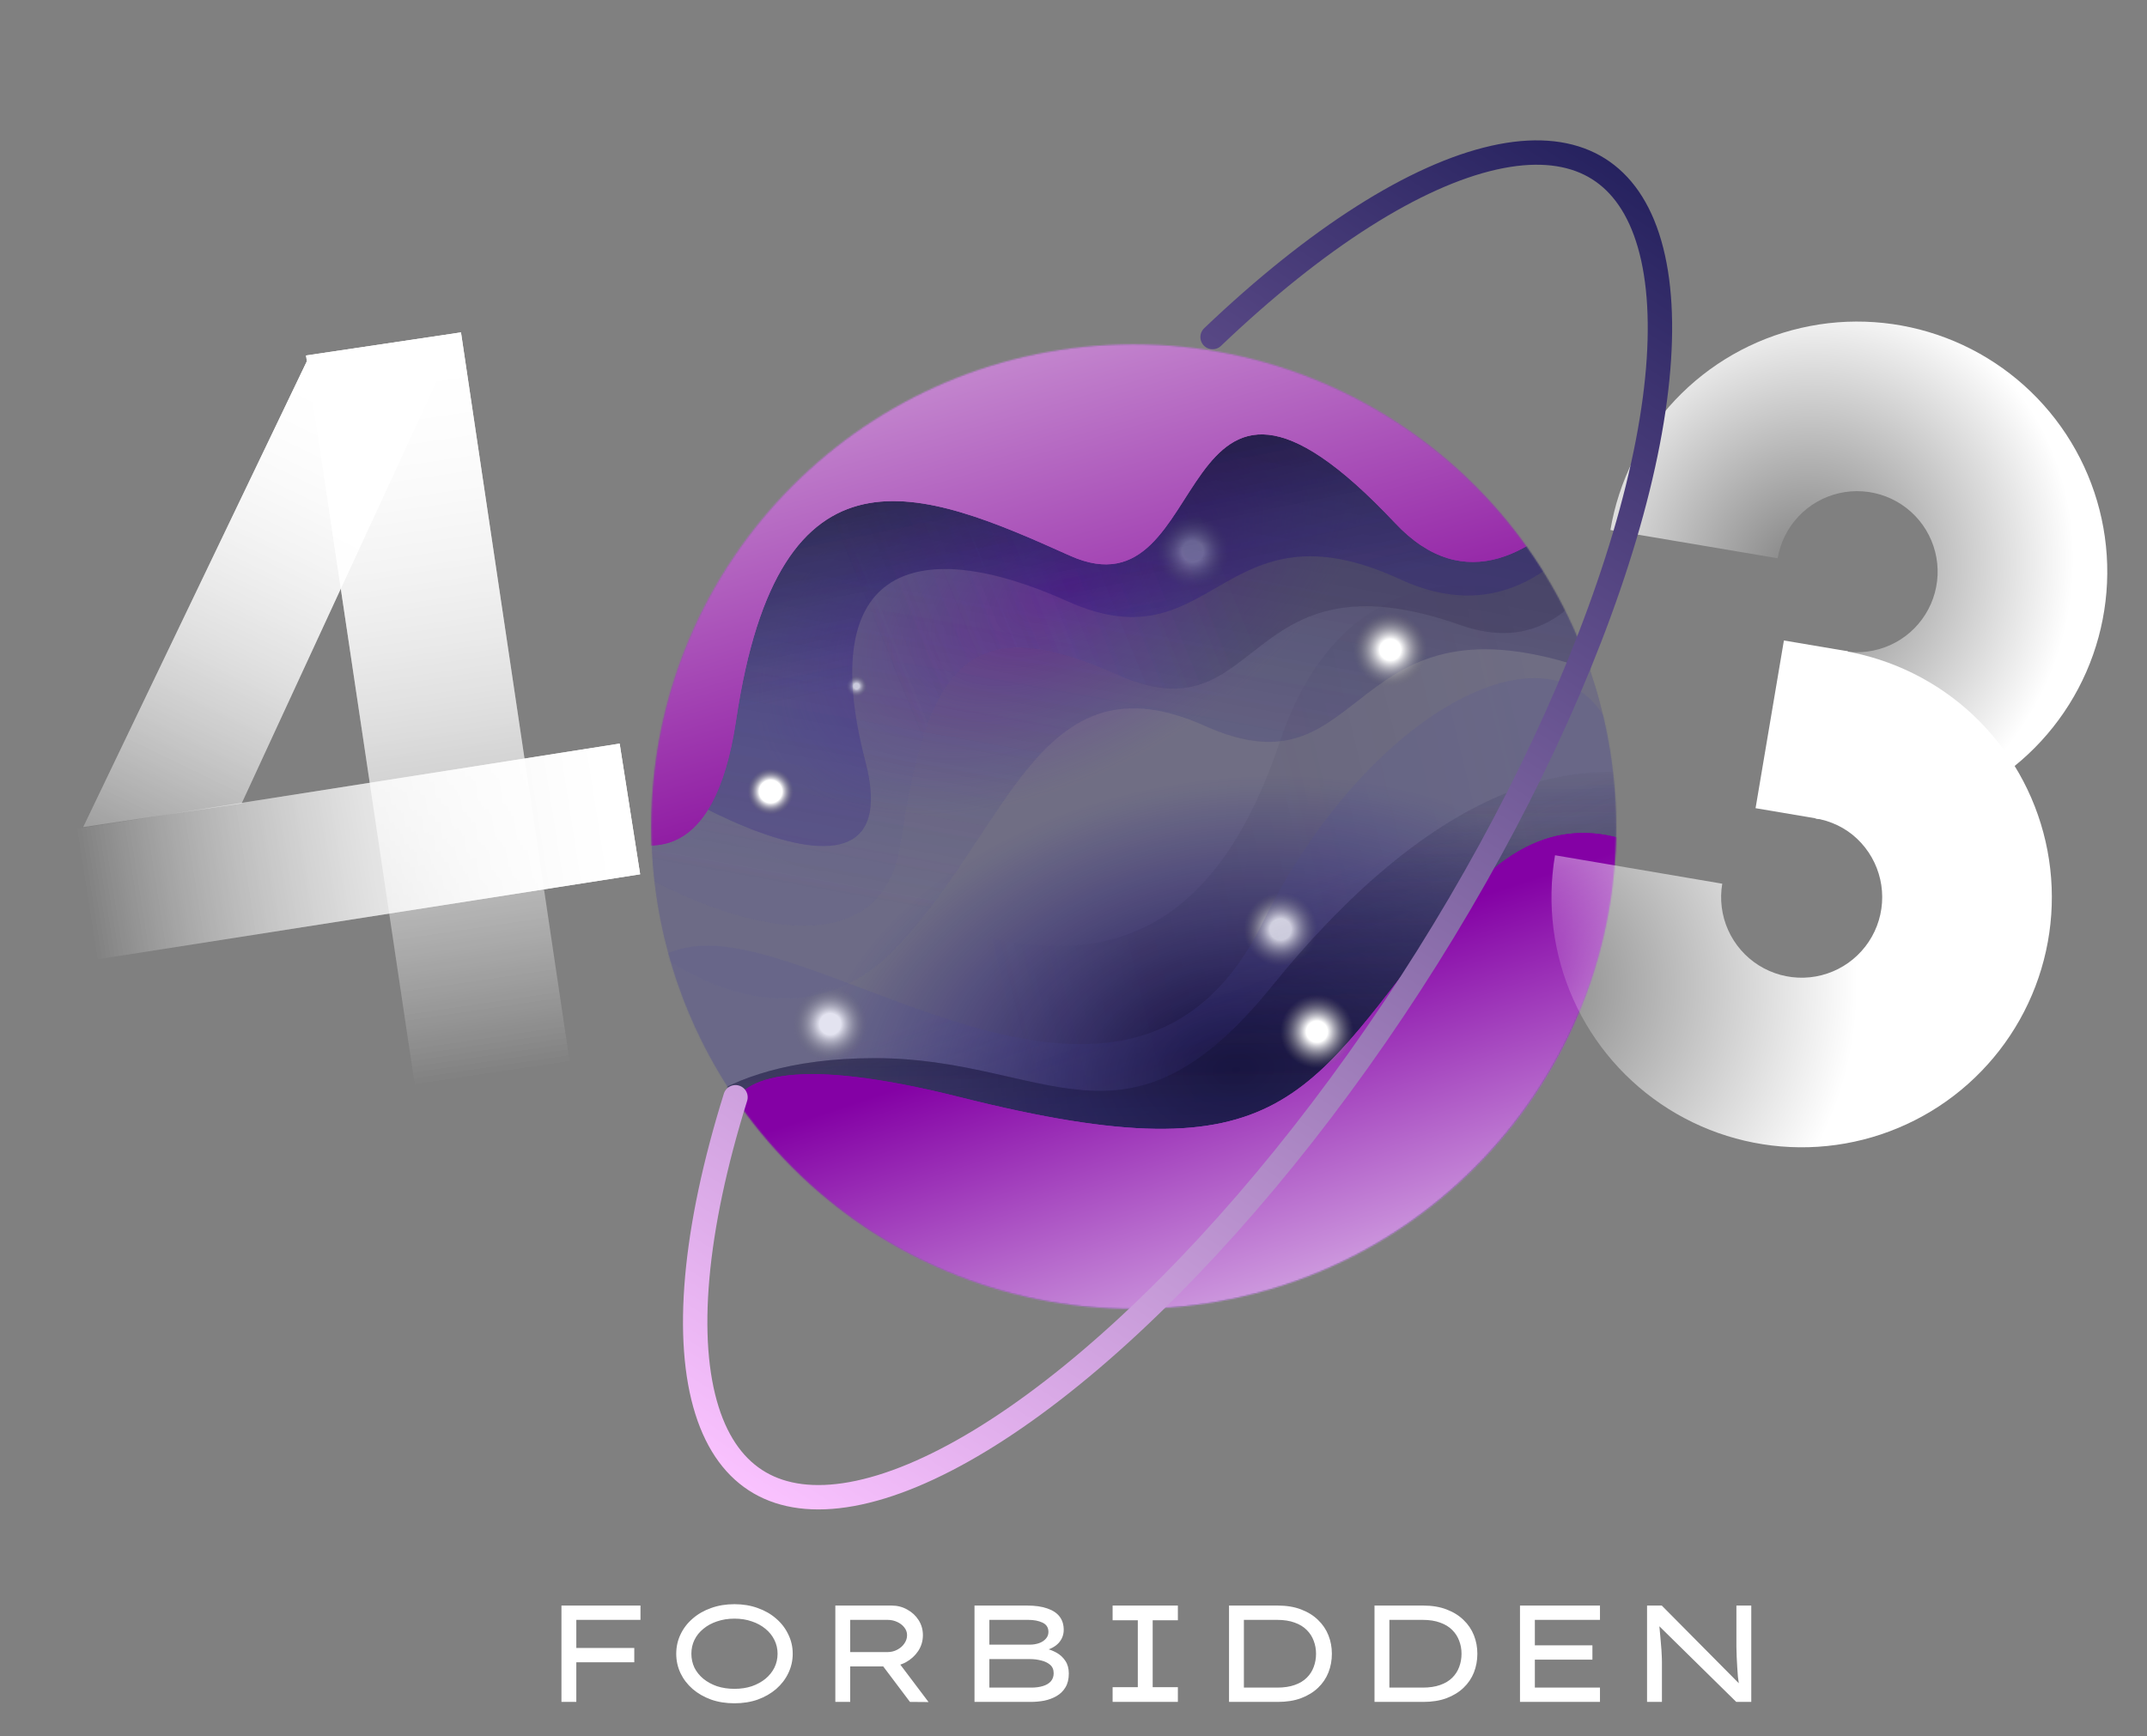 <svg width="1497" height="1211" viewBox="0 0 1497 1211" fill="none" xmlns="http://www.w3.org/2000/svg">
<rect x="0" y="0" width="1497" height="1211" fill="#808080" stroke="none"/>
<circle cx="790.511" cy="576.511" r="336.368" transform="rotate(-0.024 790.511 576.511)" fill="url(#paint0_radial_16_222)"/>
<circle cx="790.511" cy="576.511" r="336.368" transform="rotate(-0.024 790.511 576.511)" fill="url(#paint1_radial_16_222)"/>
<circle cx="831.613" cy="384.529" r="25.582" fill="url(#paint2_radial_16_222)"/>
<circle cx="892.836" cy="648.224" r="25.582" fill="url(#paint3_radial_16_222)"/>
<circle cx="578.851" cy="714.258" r="25.582" fill="url(#paint4_radial_16_222)"/>
<circle cx="887.807" cy="808.934" r="30.611" fill="url(#paint5_radial_16_222)"/>
<circle cx="7.216" cy="7.216" r="7.216" transform="matrix(1 0 0 -1 590.002 485.766)" fill="url(#paint6_radial_16_222)"/>
<circle cx="15.962" cy="15.962" r="15.962" transform="matrix(1 0 0 -1 1019.87 656.315)" fill="url(#paint7_radial_16_222)"/>
<mask id="mask0_16_222" style="mask-type:alpha" maskUnits="userSpaceOnUse" x="454" y="240" width="673" height="673">
<circle cx="790.511" cy="576.511" r="336.368" transform="rotate(-0.024 790.511 576.511)" fill="url(#paint8_linear_16_222)"/>
<circle cx="831.613" cy="384.529" r="25.582" fill="url(#paint9_radial_16_222)"/>
<circle cx="892.836" cy="648.224" r="25.582" fill="url(#paint10_radial_16_222)"/>
<circle cx="578.851" cy="714.258" r="25.582" fill="url(#paint11_radial_16_222)"/>
<circle cx="887.807" cy="808.934" r="30.611" fill="url(#paint12_radial_16_222)"/>
<circle cx="7.216" cy="7.216" r="7.216" transform="matrix(1 0 0 -1 590.002 485.766)" fill="url(#paint13_radial_16_222)"/>
<circle cx="15.962" cy="15.962" r="15.962" transform="matrix(1 0 0 -1 1019.87 656.315)" fill="url(#paint14_radial_16_222)"/>
</mask>
<g mask="url(#mask0_16_222)">
<path d="M392.777 892.207C392.777 892.207 394 564.422 498.818 585.049C603.636 605.677 805.279 777.535 892.185 517.817C979.091 258.098 1320.19 512.269 1320.95 744.871C1321.72 977.473 1053.39 892.207 1053.39 892.207H462.962H392.777Z" fill="url(#paint15_linear_16_222)" fill-opacity="0.1"/>
<path d="M434.482 776.275C434.482 776.275 405.709 646.855 507.87 660.59C610.031 674.325 795.925 816.042 880.627 643.109C965.33 470.177 1131.41 405.824 1132.15 560.701C1132.89 715.578 1037.75 892.395 1037.75 892.395H462.285L434.482 776.275Z" fill="url(#paint16_linear_16_222)" fill-opacity="0.54"/>
<path d="M462.095 795.734C462.095 795.734 489.898 737.986 610.164 737.986C730.429 737.986 784.613 814.398 887 687.664C989.387 560.93 1101.34 502.87 1204.8 560.93C1308.25 618.99 1065.36 911.854 1065.36 911.854H489.898L462.095 795.734Z" fill="url(#paint17_linear_16_222)" fill-opacity="0.8"/>
<path d="M462.095 795.734C462.095 795.734 489.898 737.986 610.164 737.986C730.429 737.986 784.613 814.398 887 687.664C989.387 560.93 1101.34 502.87 1204.8 560.93C1308.25 618.99 1065.36 911.854 1065.36 911.854H489.898L462.095 795.734Z" fill="url(#paint18_linear_16_222)" fill-opacity="0.8"/>
<path d="M521.771 823.077C521.771 823.077 440.301 707.58 669.84 765.329C899.378 823.077 909.821 762.664 1012.21 635.93C1114.59 509.196 1194.55 633.433 1298 691.493C1401.45 749.553 1125.04 939.197 1125.04 939.197H549.575L521.771 823.077Z" fill="url(#paint19_linear_16_222)"/>
<path d="M521.771 823.077C521.771 823.077 440.301 707.58 669.84 765.329C899.378 823.077 909.821 762.664 1012.21 635.93C1114.59 509.196 1194.55 633.433 1298 691.493C1401.45 749.553 1125.04 939.197 1125.04 939.197H549.575L521.771 823.077Z" fill="url(#paint20_linear_16_222)"/>
<path d="M1109.92 467.705C936.29 406.246 956.241 558.576 840.171 506.313C724.102 454.05 703.657 580.232 623.265 662.648C542.873 745.065 432.392 653.715 421.531 627.079C410.671 600.444 583.898 246.309 583.898 246.309L1208.73 191.007L1251.28 331.26C1251.28 331.26 1225.86 508.743 1109.92 467.705Z" fill="url(#paint21_linear_16_222)" fill-opacity="0.3"/>
<path d="M1109.92 467.705C936.29 406.246 956.241 558.576 840.171 506.313C724.102 454.05 703.657 580.232 623.265 662.648C542.873 745.065 432.392 653.715 421.531 627.079C410.671 600.444 583.898 246.309 583.898 246.309L1208.73 191.007L1251.28 331.26C1251.28 331.26 1225.86 508.743 1109.92 467.705Z" fill="url(#paint22_linear_16_222)" fill-opacity="0.3"/>
<path d="M1018.58 436.07C864.11 381.392 881.86 516.916 778.596 470.419C675.333 423.922 646.413 464.066 628.005 587.799C609.598 711.533 415.806 601.558 406.144 577.861C396.482 554.164 550.597 239.1 550.597 239.1L1106.49 189.9L1144.35 314.679C1144.35 314.679 1121.73 472.581 1018.58 436.07Z" fill="url(#paint23_linear_16_222)"/>
<path d="M1018.58 436.07C864.11 381.392 881.86 516.916 778.596 470.419C675.333 423.922 646.413 464.066 628.005 587.799C609.598 711.533 415.806 601.558 406.144 577.861C396.482 554.164 550.597 239.1 550.597 239.1L1106.49 189.9L1144.35 314.679C1144.35 314.679 1121.73 472.581 1018.58 436.07Z" fill="url(#paint24_linear_16_222)"/>
<path d="M976.618 404.186C851.351 346.285 847.567 465.853 744.304 419.356C641.04 372.859 567.542 393.059 603.426 531.104C639.31 669.149 412.039 524.891 402.377 501.194C392.715 477.497 566.153 201.441 566.153 201.441L1122.05 152.241L1159.33 265.557C1159.33 265.557 1105.53 463.774 976.618 404.186Z" fill="url(#paint25_linear_16_222)"/>
<path d="M976.618 404.186C851.351 346.285 847.567 465.853 744.304 419.356C641.04 372.859 567.542 393.059 603.426 531.104C639.31 669.149 412.039 524.891 402.377 501.194C392.715 477.497 566.153 201.441 566.153 201.441L1122.05 152.241L1159.33 265.557C1159.33 265.557 1105.53 463.774 976.618 404.186Z" fill="url(#paint26_linear_16_222)"/>
<path d="M972.76 364.831C812.929 194.895 849.185 434.002 745.921 387.506C642.658 341.009 543.324 300.174 513.259 502.262C483.195 704.35 321.873 496.049 312.21 472.352C302.548 448.656 475.986 172.6 475.986 172.6L1031.88 123.399L1171.64 242.452C1171.64 242.452 1070.06 468.285 972.76 364.831Z" fill="url(#paint27_linear_16_222)"/>
<path d="M972.76 364.831C812.929 194.895 849.185 434.002 745.921 387.506C642.658 341.009 543.324 300.174 513.259 502.262C483.195 704.35 321.873 496.049 312.21 472.352C302.548 448.656 475.986 172.6 475.986 172.6L1031.88 123.399L1171.64 242.452C1171.64 242.452 1070.06 468.285 972.76 364.831Z" fill="url(#paint28_linear_16_222)"/>
</g>
<circle cx="918.2" cy="719.505" r="25.582" fill="url(#paint29_radial_16_222)"/>
<circle cx="969.364" cy="453.186" r="25.582" fill="url(#paint30_radial_16_222)"/>
<circle cx="15.962" cy="15.962" r="15.962" transform="matrix(1 0 0 -1 521.345 567.979)" fill="url(#paint31_radial_16_222)"/>
<path d="M391.472 1187V1119.8H401.84V1187H391.472ZM394.928 1159.35V1149.37H442.256V1159.35H394.928ZM396.272 1129.78V1119.8H446.576V1129.78H396.272ZM512.115 1187.96C506.163 1187.96 500.723 1187.1 495.795 1185.37C490.867 1183.58 486.579 1181.11 482.931 1177.98C479.283 1174.78 476.467 1171.1 474.483 1166.94C472.499 1162.71 471.507 1158.2 471.507 1153.4C471.507 1148.6 472.499 1144.12 474.483 1139.96C476.467 1135.74 479.283 1132.06 482.931 1128.92C486.579 1125.72 490.867 1123.26 495.795 1121.53C500.723 1119.74 506.163 1118.84 512.115 1118.84C518.003 1118.84 523.411 1119.74 528.339 1121.53C533.267 1123.26 537.555 1125.72 541.203 1128.92C544.851 1132.06 547.667 1135.74 549.651 1139.96C551.699 1144.12 552.723 1148.6 552.723 1153.4C552.723 1158.2 551.699 1162.71 549.651 1166.94C547.667 1171.1 544.851 1174.78 541.203 1177.98C537.555 1181.11 533.267 1183.58 528.339 1185.37C523.411 1187.1 518.003 1187.96 512.115 1187.96ZM512.115 1177.88C516.531 1177.88 520.563 1177.27 524.211 1176.06C527.859 1174.78 531.027 1173.05 533.715 1170.87C536.403 1168.63 538.483 1166.04 539.955 1163.1C541.427 1160.09 542.163 1156.86 542.163 1153.4C542.163 1149.94 541.427 1146.74 539.955 1143.8C538.483 1140.79 536.403 1138.2 533.715 1136.02C531.027 1133.78 527.859 1132.06 524.211 1130.84C520.563 1129.56 516.531 1128.92 512.115 1128.92C507.699 1128.92 503.635 1129.56 499.923 1130.84C496.275 1132.06 493.107 1133.78 490.419 1136.02C487.731 1138.2 485.651 1140.79 484.179 1143.8C482.771 1146.74 482.067 1149.94 482.067 1153.4C482.067 1156.86 482.771 1160.09 484.179 1163.1C485.651 1166.04 487.731 1168.63 490.419 1170.87C493.107 1173.05 496.275 1174.78 499.923 1176.06C503.635 1177.27 507.699 1177.88 512.115 1177.88ZM582.441 1187V1119.8H621.705C625.673 1119.8 629.289 1120.73 632.553 1122.58C635.881 1124.38 638.537 1126.84 640.521 1129.98C642.505 1133.11 643.497 1136.6 643.497 1140.44C643.497 1144.47 642.409 1148.15 640.233 1151.48C638.057 1154.74 635.177 1157.37 631.593 1159.35C628.009 1161.27 624.073 1162.23 619.785 1162.23H592.809V1187H582.441ZM634.473 1187L611.625 1156.66L622.665 1154.26L647.433 1187.1L634.473 1187ZM592.809 1152.25H618.825C621.257 1152.25 623.497 1151.7 625.545 1150.62C627.657 1149.53 629.321 1148.09 630.537 1146.3C631.817 1144.5 632.457 1142.55 632.457 1140.44C632.457 1138.46 631.817 1136.66 630.537 1135.06C629.321 1133.46 627.657 1132.18 625.545 1131.22C623.497 1130.26 621.257 1129.78 618.825 1129.78H592.809V1152.25ZM679.472 1187V1119.8H716.144C721.776 1119.8 726.48 1120.47 730.256 1121.82C734.032 1123.1 736.88 1124.98 738.8 1127.48C740.72 1129.98 741.68 1133.05 741.68 1136.7C741.68 1140.22 740.496 1143.29 738.128 1145.91C735.76 1148.47 732.304 1150.3 727.76 1151.38L728.432 1149.56C731.312 1150.2 734.032 1151.22 736.592 1152.63C739.152 1154.04 741.232 1155.96 742.832 1158.39C744.432 1160.76 745.232 1163.7 745.232 1167.22C745.232 1171.13 744.432 1174.36 742.832 1176.92C741.296 1179.48 739.216 1181.5 736.592 1182.97C734.032 1184.44 731.184 1185.5 728.048 1186.14C724.912 1186.71 721.776 1187 718.64 1187H679.472ZM689.84 1177.02H719.024C722.096 1177.02 724.784 1176.66 727.088 1175.96C729.456 1175.26 731.312 1174.17 732.656 1172.7C734 1171.16 734.672 1169.27 734.672 1167.03C734.672 1164.47 733.84 1162.49 732.176 1161.08C730.512 1159.67 728.432 1158.68 725.936 1158.1C723.44 1157.46 720.976 1157.14 718.544 1157.14H689.84V1177.02ZM689.84 1147.06H718.064C720.368 1147.06 722.512 1146.71 724.496 1146.01C726.48 1145.3 728.048 1144.28 729.2 1142.94C730.416 1141.59 731.024 1140.02 731.024 1138.23C731.024 1135.16 729.648 1132.98 726.896 1131.7C724.208 1130.42 720.88 1129.78 716.912 1129.78H689.84V1147.06ZM775.771 1187V1176.73H793.339V1130.07H775.771V1119.8H821.275V1130.07H803.707V1176.73H821.275V1187H775.771ZM856.941 1187V1119.8H890.925C897.069 1119.8 902.477 1120.7 907.149 1122.49C911.885 1124.28 915.853 1126.74 919.053 1129.88C922.253 1132.95 924.653 1136.5 926.253 1140.54C927.853 1144.57 928.653 1148.86 928.653 1153.4C928.653 1158.01 927.853 1162.36 926.253 1166.46C924.653 1170.49 922.253 1174.04 919.053 1177.11C915.853 1180.18 911.885 1182.62 907.149 1184.41C902.477 1186.14 897.069 1187 890.925 1187H856.941ZM867.309 1178.07L867.021 1177.02H890.445C895.245 1177.02 899.341 1176.41 902.733 1175.19C906.189 1173.98 909.005 1172.28 911.181 1170.1C913.357 1167.93 914.957 1165.43 915.981 1162.62C917.069 1159.74 917.613 1156.66 917.613 1153.4C917.613 1150.2 917.069 1147.19 915.981 1144.38C914.957 1141.56 913.357 1139.06 911.181 1136.89C909.005 1134.65 906.189 1132.92 902.733 1131.7C899.341 1130.42 895.245 1129.78 890.445 1129.78H866.733L867.309 1128.92V1178.07ZM958.378 1187V1119.8H992.362C998.506 1119.8 1003.91 1120.7 1008.59 1122.49C1013.32 1124.28 1017.29 1126.74 1020.49 1129.88C1023.69 1132.95 1026.09 1136.5 1027.69 1140.54C1029.29 1144.57 1030.09 1148.86 1030.09 1153.4C1030.09 1158.01 1029.29 1162.36 1027.69 1166.46C1026.09 1170.49 1023.69 1174.04 1020.49 1177.11C1017.29 1180.18 1013.32 1182.62 1008.59 1184.41C1003.91 1186.14 998.506 1187 992.362 1187H958.378ZM968.746 1178.07L968.458 1177.02H991.882C996.682 1177.02 1000.78 1176.41 1004.17 1175.19C1007.63 1173.98 1010.44 1172.28 1012.62 1170.1C1014.79 1167.93 1016.39 1165.43 1017.42 1162.62C1018.51 1159.74 1019.05 1156.66 1019.05 1153.4C1019.05 1150.2 1018.51 1147.19 1017.42 1144.38C1016.39 1141.56 1014.79 1139.06 1012.62 1136.89C1010.44 1134.65 1007.63 1132.92 1004.17 1131.7C1000.78 1130.42 996.682 1129.78 991.882 1129.78H968.17L968.746 1128.92V1178.07ZM1059.82 1187V1119.8H1115.59V1129.78H1070.18V1177.02H1115.59V1187H1059.82ZM1065.48 1157.53V1147.54H1110.31V1157.53H1065.48ZM1148.41 1187V1119.8H1158.68L1213.21 1174.81L1212.63 1175.67C1212.31 1173.75 1212.03 1171.7 1211.77 1169.53C1211.58 1167.29 1211.42 1165.02 1211.29 1162.71C1211.16 1160.34 1211.03 1157.98 1210.91 1155.61C1210.84 1153.18 1210.78 1150.81 1210.71 1148.5C1210.71 1146.2 1210.71 1143.99 1210.71 1141.88V1119.8H1221.08V1187H1210.62L1156.76 1134.01L1156.86 1132.66C1156.99 1133.82 1157.11 1135.19 1157.24 1136.79C1157.37 1138.39 1157.53 1140.12 1157.72 1141.98C1157.91 1143.83 1158.07 1145.75 1158.2 1147.74C1158.39 1149.66 1158.52 1151.61 1158.59 1153.59C1158.71 1155.51 1158.78 1157.34 1158.78 1159.06V1187H1148.41Z" fill="white"/>
<path d="M1122.86 369.654C1128.61 335.635 1144.31 304.085 1167.99 278.992C1191.67 253.9 1222.26 236.393 1255.89 228.685C1289.52 220.978 1324.68 223.415 1356.92 235.69C1389.17 247.965 1417.05 269.525 1437.04 297.645C1457.03 325.765 1468.23 359.181 1469.23 393.668C1470.23 428.155 1460.98 462.163 1442.65 491.393C1424.32 520.623 1397.74 543.761 1366.26 557.881C1334.78 572.002 1299.82 576.47 1265.8 570.722L1285.51 454.094C1296.46 455.944 1307.71 454.506 1317.85 449.96C1327.98 445.414 1336.54 437.965 1342.44 428.554C1348.34 419.144 1351.32 408.195 1351 397.092C1350.68 385.99 1347.07 375.231 1340.64 366.179C1334.2 357.126 1325.22 350.184 1314.84 346.233C1304.46 342.281 1293.14 341.496 1282.32 343.977C1271.49 346.459 1261.64 352.095 1254.02 360.174C1246.39 368.252 1241.34 378.409 1239.49 389.361L1122.86 369.654Z" fill="url(#paint32_angular_16_222)"/>
<path d="M1285.43 453.915C1319.44 459.698 1351 475.29 1376.07 498.995C1401.14 522.7 1418.61 553.306 1426.29 586.943C1433.96 620.58 1431.49 655.737 1419.18 687.969C1406.87 720.201 1385.29 748.059 1357.15 768.021C1329.01 787.983 1295.58 799.153 1261.09 800.117C1226.6 801.081 1192.6 791.797 1163.39 773.438C1134.18 755.079 1111.07 728.47 1096.98 696.977C1082.89 665.483 1078.46 630.519 1084.24 596.506L1200.85 616.33C1198.99 627.281 1200.41 638.537 1204.95 648.676C1209.49 658.815 1216.93 667.382 1226.33 673.292C1235.74 679.203 1246.68 682.192 1257.78 681.881C1268.89 681.571 1279.65 677.975 1288.71 671.548C1297.77 665.122 1304.72 656.153 1308.68 645.776C1312.64 635.399 1313.44 624.081 1310.97 613.252C1308.5 602.422 1302.87 592.569 1294.8 584.937C1286.73 577.306 1276.64 572.566 1265.69 570.704L1285.43 453.915Z" fill="url(#paint33_radial_16_222)"/>
<path d="M1243.83 446.708L1288.55 454.265L1268.79 571.227L1224.07 563.671L1243.83 446.708Z" fill="white"/>
<path d="M845.475 235.081C918.409 165.49 987.195 122.163 1041.71 109.942C1068.8 103.868 1091 105.776 1108.25 114.231C1125.38 122.629 1138.72 138.02 1147.2 161.114C1164.4 207.921 1160.04 282.218 1132.71 374.176C1105.49 465.739 1057.36 568.574 995.225 667.614C933.095 766.647 860.397 856.42 787.827 923.869C715.017 991.54 647.061 1032.35 593.931 1042.02C567.573 1046.82 546.18 1043.73 529.705 1034.18C513.275 1024.67 500.631 1008.09 492.952 983.753C477.429 934.546 483.753 858.293 512.827 765.282" stroke="url(#paint34_linear_16_222)" stroke-width="17" stroke-linecap="round" stroke-linejoin="round"/>
<path d="M213.378 247.928L321.416 231.826L397.6 742.987L289.562 759.089L213.378 247.928Z" fill="url(#paint35_linear_16_222)"/>
<path d="M213.378 247.928L321.416 231.826L397.6 742.987L289.562 759.089L213.378 247.928Z" fill="url(#paint36_linear_16_222)"/>
<path d="M215.231 249.3L319.237 233.799L168.465 560.384L58.009 576.847L215.231 249.3Z" fill="url(#paint37_linear_16_222)"/>
<path d="M215.231 249.3L319.237 233.799L168.465 560.384L58.009 576.847L215.231 249.3Z" fill="url(#paint38_linear_16_222)"/>
<path d="M432.052 518.627L446.339 609.762L65.915 669.401L51.628 578.266L432.052 518.627Z" fill="url(#paint39_linear_16_222)"/>
<path d="M432.052 518.627L446.339 609.762L65.915 669.401L51.628 578.266L432.052 518.627Z" fill="url(#paint40_linear_16_222)"/>
<defs>
<radialGradient id="paint0_radial_16_222" cx="0" cy="0" r="1" gradientUnits="userSpaceOnUse" gradientTransform="translate(861.428 746.53) rotate(82.911) scale(306.862 448.485)">
<stop stop-color="#060126"/>
<stop offset="0.665" stop-color="#16048C" stop-opacity="0.1"/>
</radialGradient>
<radialGradient id="paint1_radial_16_222" cx="0" cy="0" r="1" gradientUnits="userSpaceOnUse" gradientTransform="translate(742.071 408.979) rotate(60.537) scale(193 354.166)">
<stop stop-color="#8401A5" stop-opacity="0.65"/>
<stop offset="0.665" stop-color="#4A459D" stop-opacity="0.1"/>
</radialGradient>
<radialGradient id="paint2_radial_16_222" cx="0" cy="0" r="1" gradientUnits="userSpaceOnUse" gradientTransform="translate(831.613 384.529) rotate(90) scale(25.582)">
<stop offset="0.29" stop-color="white"/>
<stop offset="1" stop-color="#737373" stop-opacity="0"/>
</radialGradient>
<radialGradient id="paint3_radial_16_222" cx="0" cy="0" r="1" gradientUnits="userSpaceOnUse" gradientTransform="translate(892.836 648.224) rotate(90) scale(25.582)">
<stop offset="0.29" stop-color="white"/>
<stop offset="1" stop-color="#737373" stop-opacity="0"/>
</radialGradient>
<radialGradient id="paint4_radial_16_222" cx="0" cy="0" r="1" gradientUnits="userSpaceOnUse" gradientTransform="translate(578.851 714.258) rotate(90) scale(25.582)">
<stop offset="0.29" stop-color="white"/>
<stop offset="1" stop-color="#737373" stop-opacity="0"/>
</radialGradient>
<radialGradient id="paint5_radial_16_222" cx="0" cy="0" r="1" gradientUnits="userSpaceOnUse" gradientTransform="translate(887.807 808.934) rotate(90) scale(30.611)">
<stop offset="0.5" stop-color="white"/>
<stop offset="1" stop-color="#737373" stop-opacity="0"/>
</radialGradient>
<radialGradient id="paint6_radial_16_222" cx="0" cy="0" r="1" gradientUnits="userSpaceOnUse" gradientTransform="translate(7.216 7.216) rotate(90) scale(7.216)">
<stop offset="0.28" stop-color="white"/>
<stop offset="1" stop-color="#737373" stop-opacity="0"/>
</radialGradient>
<radialGradient id="paint7_radial_16_222" cx="0" cy="0" r="1" gradientUnits="userSpaceOnUse" gradientTransform="translate(15.962 15.962) rotate(90) scale(15.962)">
<stop offset="0.5" stop-color="white"/>
<stop offset="1" stop-color="#737373" stop-opacity="0"/>
</radialGradient>
<linearGradient id="paint8_linear_16_222" x1="790.511" y1="240.143" x2="830.363" y2="898.517" gradientUnits="userSpaceOnUse">
<stop stop-color="#060126"/>
<stop offset="0.735" stop-color="#16048C"/>
</linearGradient>
<radialGradient id="paint9_radial_16_222" cx="0" cy="0" r="1" gradientUnits="userSpaceOnUse" gradientTransform="translate(831.613 384.529) rotate(90) scale(25.582)">
<stop offset="0.29" stop-color="white"/>
<stop offset="1" stop-color="#737373" stop-opacity="0"/>
</radialGradient>
<radialGradient id="paint10_radial_16_222" cx="0" cy="0" r="1" gradientUnits="userSpaceOnUse" gradientTransform="translate(892.836 648.224) rotate(90) scale(25.582)">
<stop offset="0.29" stop-color="white"/>
<stop offset="1" stop-color="#737373" stop-opacity="0"/>
</radialGradient>
<radialGradient id="paint11_radial_16_222" cx="0" cy="0" r="1" gradientUnits="userSpaceOnUse" gradientTransform="translate(578.851 714.258) rotate(90) scale(25.582)">
<stop offset="0.29" stop-color="white"/>
<stop offset="1" stop-color="#737373" stop-opacity="0"/>
</radialGradient>
<radialGradient id="paint12_radial_16_222" cx="0" cy="0" r="1" gradientUnits="userSpaceOnUse" gradientTransform="translate(887.807 808.934) rotate(90) scale(30.611)">
<stop offset="0.5" stop-color="white"/>
<stop offset="1" stop-color="#737373" stop-opacity="0"/>
</radialGradient>
<radialGradient id="paint13_radial_16_222" cx="0" cy="0" r="1" gradientUnits="userSpaceOnUse" gradientTransform="translate(7.216 7.216) rotate(90) scale(7.216)">
<stop offset="0.28" stop-color="white"/>
<stop offset="1" stop-color="#737373" stop-opacity="0"/>
</radialGradient>
<radialGradient id="paint14_radial_16_222" cx="0" cy="0" r="1" gradientUnits="userSpaceOnUse" gradientTransform="translate(15.962 15.962) rotate(90) scale(15.962)">
<stop offset="0.5" stop-color="white"/>
<stop offset="1" stop-color="#737373" stop-opacity="0"/>
</radialGradient>
<linearGradient id="paint15_linear_16_222" x1="1114.5" y1="560" x2="514" y2="706" gradientUnits="userSpaceOnUse">
<stop offset="0.025" stop-color="#1A1837" stop-opacity="0.1"/>
<stop offset="0.545" stop-color="#1A1837"/>
<stop offset="0.715" stop-color="#4A459D" stop-opacity="0.1"/>
</linearGradient>
<linearGradient id="paint16_linear_16_222" x1="903" y1="843.5" x2="806" y2="575" gradientUnits="userSpaceOnUse">
<stop offset="0.036" stop-color="#1A1837"/>
<stop offset="0.746" stop-color="#4A459D" stop-opacity="0.26"/>
</linearGradient>
<linearGradient id="paint17_linear_16_222" x1="885.5" y1="538" x2="891.303" y2="942.228" gradientUnits="userSpaceOnUse">
<stop offset="0.005" stop-color="#18153C" stop-opacity="0.03"/>
<stop offset="0.5" stop-color="#18153C" stop-opacity="0.43"/>
<stop offset="1" stop-color="#4039A2" stop-opacity="0.1"/>
</linearGradient>
<linearGradient id="paint18_linear_16_222" x1="885.5" y1="538" x2="891.303" y2="942.228" gradientUnits="userSpaceOnUse">
<stop offset="0.005" stop-color="#18153C" stop-opacity="0.03"/>
<stop offset="0.5" stop-color="#18153C" stop-opacity="0.43"/>
<stop offset="1" stop-color="#4039A2" stop-opacity="0.1"/>
</linearGradient>
<linearGradient id="paint19_linear_16_222" x1="938.809" y1="655.453" x2="1027.45" y2="923.689" gradientUnits="userSpaceOnUse">
<stop stop-color="#8401A5"/>
<stop offset="0.9" stop-color="#DAB3E8"/>
</linearGradient>
<linearGradient id="paint20_linear_16_222" x1="938.809" y1="655.453" x2="1027.45" y2="923.689" gradientUnits="userSpaceOnUse">
<stop stop-color="#8401A5"/>
<stop offset="0.9" stop-color="#DAB3E8"/>
</linearGradient>
<linearGradient id="paint21_linear_16_222" x1="813.867" y1="225.955" x2="737" y2="655" gradientUnits="userSpaceOnUse">
<stop stop-color="#1A1837"/>
<stop offset="1" stop-color="#4A459D" stop-opacity="0.1"/>
</linearGradient>
<linearGradient id="paint22_linear_16_222" x1="813.867" y1="225.955" x2="737" y2="655" gradientUnits="userSpaceOnUse">
<stop stop-color="#1A1837"/>
<stop offset="1" stop-color="#4A459D" stop-opacity="0.1"/>
</linearGradient>
<linearGradient id="paint23_linear_16_222" x1="998" y1="399" x2="635" y2="547.5" gradientUnits="userSpaceOnUse">
<stop offset="0.336" stop-color="#1A1837" stop-opacity="0.1"/>
<stop offset="0.64" stop-color="#4A459D" stop-opacity="0.1"/>
<stop offset="0.964" stop-color="#4A459D" stop-opacity="0.03"/>
</linearGradient>
<linearGradient id="paint24_linear_16_222" x1="998" y1="399" x2="635" y2="547.5" gradientUnits="userSpaceOnUse">
<stop offset="0.336" stop-color="#1A1837" stop-opacity="0.1"/>
<stop offset="0.64" stop-color="#4A459D" stop-opacity="0.1"/>
<stop offset="0.964" stop-color="#4A459D" stop-opacity="0.03"/>
</linearGradient>
<linearGradient id="paint25_linear_16_222" x1="763.101" y1="184.01" x2="846" y2="591" gradientUnits="userSpaceOnUse">
<stop offset="0.285" stop-color="#060126" stop-opacity="0.3"/>
<stop offset="0.62" stop-color="#16048C" stop-opacity="0.1"/>
</linearGradient>
<linearGradient id="paint26_linear_16_222" x1="763.101" y1="184.01" x2="846" y2="591" gradientUnits="userSpaceOnUse">
<stop offset="0.285" stop-color="#060126" stop-opacity="0.3"/>
<stop offset="0.62" stop-color="#16048C" stop-opacity="0.1"/>
</linearGradient>
<linearGradient id="paint27_linear_16_222" x1="909.552" y1="514.3" x2="741.539" y2="-66.661" gradientUnits="userSpaceOnUse">
<stop stop-color="#86089B"/>
<stop offset="1" stop-color="#FDFCFE"/>
</linearGradient>
<linearGradient id="paint28_linear_16_222" x1="909.552" y1="514.3" x2="741.539" y2="-66.661" gradientUnits="userSpaceOnUse">
<stop stop-color="#86089B"/>
<stop offset="1" stop-color="#FDFCFE"/>
</linearGradient>
<radialGradient id="paint29_radial_16_222" cx="0" cy="0" r="1" gradientUnits="userSpaceOnUse" gradientTransform="translate(918.2 719.505) rotate(90) scale(25.582)">
<stop offset="0.29" stop-color="white"/>
<stop offset="1" stop-color="#737373" stop-opacity="0"/>
</radialGradient>
<radialGradient id="paint30_radial_16_222" cx="0" cy="0" r="1" gradientUnits="userSpaceOnUse" gradientTransform="translate(969.364 453.186) rotate(90) scale(25.582)">
<stop offset="0.29" stop-color="white"/>
<stop offset="1" stop-color="#737373" stop-opacity="0"/>
</radialGradient>
<radialGradient id="paint31_radial_16_222" cx="0" cy="0" r="1" gradientUnits="userSpaceOnUse" gradientTransform="translate(15.962 15.962) rotate(90) scale(15.962)">
<stop offset="0.5" stop-color="white"/>
<stop offset="1" stop-color="#737373" stop-opacity="0"/>
</radialGradient>
<radialGradient id="paint32_angular_16_222" cx="0" cy="0" r="1" gradientUnits="userSpaceOnUse" gradientTransform="translate(1258 399) rotate(111.223) scale(266.579 250.445)">
<stop stop-color="white" stop-opacity="0"/>
<stop offset="0.745" stop-color="white"/>
</radialGradient>
<radialGradient id="paint33_radial_16_222" cx="0" cy="0" r="1" gradientUnits="userSpaceOnUse" gradientTransform="translate(1055 688) rotate(-54.891) scale(240.814 240.814)">
<stop stop-color="white" stop-opacity="0"/>
<stop offset="1" stop-color="white"/>
</radialGradient>
<linearGradient id="paint34_linear_16_222" x1="1119.7" y1="110.949" x2="522.422" y2="1039.69" gradientUnits="userSpaceOnUse">
<stop stop-color="#26225F"/>
<stop offset="1" stop-color="#FAC2FF"/>
</linearGradient>
<linearGradient id="paint35_linear_16_222" x1="267.397" y1="239.877" x2="343.581" y2="751.038" gradientUnits="userSpaceOnUse">
<stop stop-color="white"/>
<stop offset="1" stop-color="white" stop-opacity="0"/>
</linearGradient>
<linearGradient id="paint36_linear_16_222" x1="267.397" y1="239.877" x2="343.581" y2="751.038" gradientUnits="userSpaceOnUse">
<stop stop-color="white"/>
<stop offset="1" stop-color="white" stop-opacity="0"/>
</linearGradient>
<linearGradient id="paint37_linear_16_222" x1="261.56" y1="273.535" x2="80.271" y2="647.687" gradientUnits="userSpaceOnUse">
<stop stop-color="white"/>
<stop offset="1" stop-color="white" stop-opacity="0"/>
</linearGradient>
<linearGradient id="paint38_linear_16_222" x1="261.56" y1="273.535" x2="80.271" y2="647.687" gradientUnits="userSpaceOnUse">
<stop stop-color="white"/>
<stop offset="1" stop-color="white" stop-opacity="0"/>
</linearGradient>
<linearGradient id="paint39_linear_16_222" x1="439.196" y1="564.194" x2="58.772" y2="623.833" gradientUnits="userSpaceOnUse">
<stop stop-color="white"/>
<stop offset="1" stop-color="white" stop-opacity="0"/>
</linearGradient>
<linearGradient id="paint40_linear_16_222" x1="439.196" y1="564.194" x2="58.772" y2="623.833" gradientUnits="userSpaceOnUse">
<stop stop-color="white"/>
<stop offset="1" stop-color="white" stop-opacity="0"/>
</linearGradient>
</defs>
</svg>
